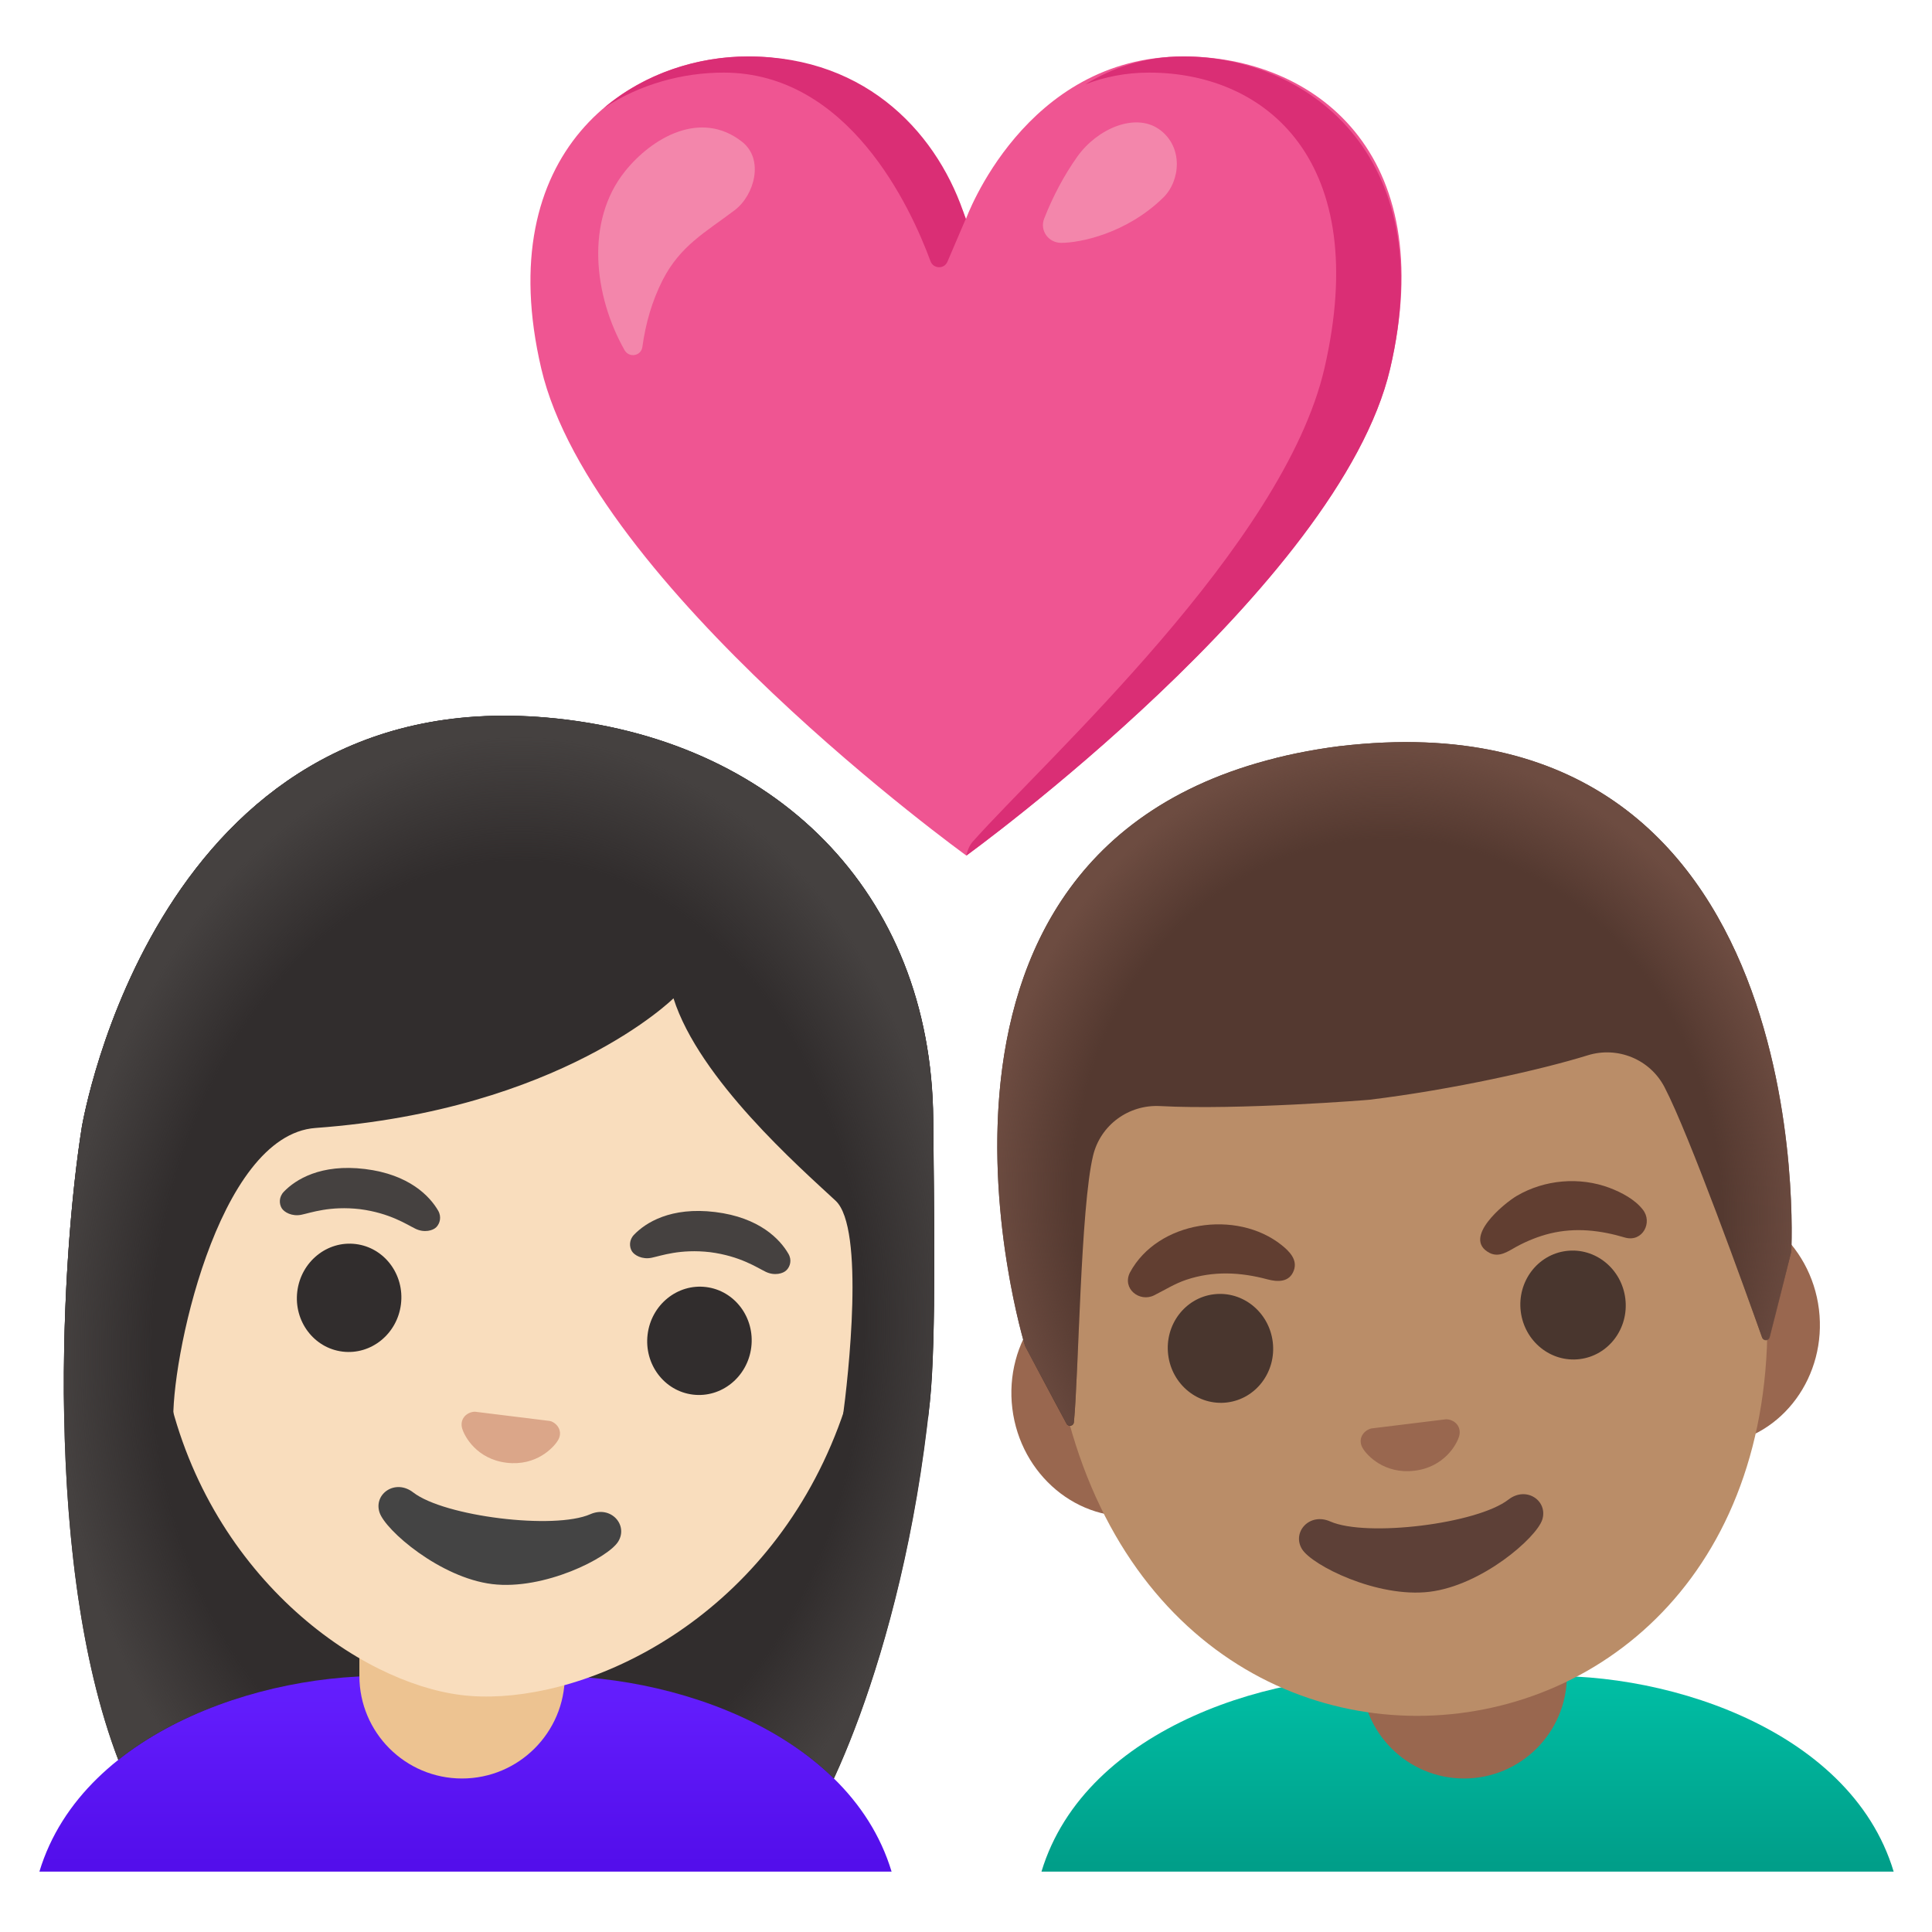 <svg viewBox="0 0 128 128" xmlns="http://www.w3.org/2000/svg">
  <defs>
    <linearGradient id="SVGID_1_" gradientTransform="matrix(-1 0 0 1 0 0)" gradientUnits="userSpaceOnUse" x1="-30.846" x2="-30.846" y1="123.518" y2="110.865">
      <stop offset="0" stop-color="#530EEB"/>
      <stop offset="1" stop-color="#651FFF"/>
    </linearGradient>
    <linearGradient id="SVGID_2_" gradientUnits="userSpaceOnUse" x1="97.236" x2="97.236" y1="123.518" y2="110.865">
      <stop offset="0" stop-color="#009E89"/>
      <stop offset="1" stop-color="#00BFA5"/>
    </linearGradient>
    <radialGradient id="hairHighlights_2_" cx="38.019" cy="64.731" gradientTransform="matrix(0.999 0.05 -0.067 1.339 0 0)" gradientUnits="userSpaceOnUse" r="30.737">
      <stop offset="0.765" stop-color="#454140" stop-opacity="0"/>
      <stop offset="0.966" stop-color="#454140"/>
    </radialGradient>
    <radialGradient id="hairHighlights_3_" cx="82.108" cy="80.092" gradientTransform="matrix(0.993 -0.122 0.138 1.12 0 0)" gradientUnits="userSpaceOnUse" r="26.951">
      <stop offset="0.794" stop-color="#6D4C41" stop-opacity="0"/>
      <stop offset="1" stop-color="#6D4C41"/>
    </radialGradient>
  </defs>
  <path id="hair_3_" d="M5.43,74.62 C5.49,74.36 10.38,45.28 36.23,47.54 C51.27,48.85 61.71,59.06 61.83,74.15 C61.87,79.47 62.05,88.66 61.61,92.84 C59.78,110.42 53.87,121.27 53.08,121.47 C48.92,122.49 11.74,124.82 8.99,119.24 C2.65,106.44 3.99,83.56 5.43,74.62 Z" fill="#312D2D"/>
  <path d="M27.08,111.11 L30.84,111.11 L34.6,111.11 C43.29,110.45 56.16,114.35 59.07,124 L30.85,124 L2.61,124 C5.52,114.36 18.39,110.45 27.08,111.11 Z" fill="url(#SVGID_1_)"/>
  <path id="neck_1_" d="M30.61,117.83 L30.61,117.83 C26.85,117.83 23.81,114.78 23.81,111.03 L23.81,106.49 L37.42,106.49 L37.42,111.03 C37.41,114.79 34.36,117.83 30.61,117.83 Z" fill="#EDC391"/>
  <path d="M37.51,55.63 L37.51,55.63 L37.51,55.63 C25.36,54.14 13,61.79 10.64,80.95 C8.75,96.34 17.16,106.61 25.1,110.56 C26.99,111.5 28.86,112.09 30.55,112.3 C32.23,112.51 34.17,112.39 36.22,111.94 C44.88,110.04 55.55,102.1 57.45,86.69 C59.8,67.53 49.66,57.12 37.51,55.63 Z" fill="#F9DDBD"/>
  <path id="nose_178_" d="M36.63,94.22 C36.56,94.18 36.49,94.15 36.41,94.14 L31.47,93.53 C31.39,93.53 31.32,93.54 31.24,93.56 C30.77,93.69 30.47,94.12 30.62,94.64 C30.77,95.16 31.58,96.67 33.56,96.91 C35.54,97.15 36.69,95.89 36.97,95.42 C37.25,94.95 37.06,94.46 36.63,94.22 Z" fill="#DBA689"/>
  <path d="M29.03,80.21 C28.48,79.26 27.12,77.81 24.18,77.45 C21.24,77.09 19.57,78.16 18.81,78.95 C18.47,79.3 18.49,79.75 18.66,80.04 C18.82,80.31 19.34,80.61 19.97,80.48 C20.6,80.35 21.86,79.88 23.85,80.11 C25.84,80.37 26.95,81.13 27.53,81.41 C28.11,81.69 28.69,81.53 28.91,81.3 C29.14,81.06 29.27,80.63 29.03,80.21 Z" fill="#454140"/>
  <path d="M52.23,83.06 C51.68,82.11 50.32,80.66 47.38,80.3 C44.44,79.94 42.77,81.01 42.01,81.8 C41.67,82.15 41.69,82.6 41.86,82.89 C42.02,83.16 42.54,83.46 43.17,83.33 C43.8,83.2 45.06,82.73 47.05,82.96 C49.04,83.22 50.15,83.98 50.73,84.26 C51.31,84.54 51.89,84.38 52.11,84.15 C52.35,83.91 52.48,83.48 52.23,83.06 Z" fill="#454140"/>
  <path d="M46.777,85.27 C48.674,85.503 50.015,87.287 49.774,89.255 C49.532,91.223 47.799,92.629 45.902,92.396 C44.006,92.163 42.664,90.379 42.906,88.411 C43.147,86.444 44.881,85.037 46.777,85.27 Z" fill="#312D2D"/>
  <path d="M23.568,82.421 C25.465,82.654 26.806,84.438 26.564,86.406 C26.323,88.374 24.589,89.78 22.693,89.547 C20.796,89.314 19.455,87.53 19.696,85.563 C19.938,83.595 21.671,82.188 23.568,82.421 Z" fill="#312D2D"/>
  <path id="mouth_104_" d="M39.11,100.32 C36.72,101.37 29.44,100.47 27.38,98.88 C26.2,97.96 24.75,98.96 25.14,100.19 C25.52,101.39 29.17,104.53 32.61,104.95 C36.05,105.37 40.3,103.21 40.96,102.13 C41.63,101.04 40.48,99.72 39.11,100.32 Z" fill="#444444"/>
  <path id="hair_2_" d="M36.22,47.55 C10.37,45.29 5.49,74.36 5.43,74.62 C4.76,78.8 4.11,86.02 4.25,93.83 L11.49,94.34 C11.27,90.38 14.37,75.2 20.91,74.73 C37.18,73.54 44.62,66.14 44.62,66.14 C46.32,71.5 52.98,77.34 55.36,79.55 C57.31,81.36 56.2,91.24 55.83,93.95 L61.49,93.95 C61.53,93.59 61.57,93.23 61.61,92.86 C62.04,88.68 61.87,79.49 61.83,74.17 C61.7,59.06 51.26,48.86 36.22,47.55 Z" fill="#312D2D"/>
  <path id="hairHighlights_1_" d="M61.82,74.15 C61.7,59.06 51.26,48.86 36.22,47.54 C10.37,45.29 5.49,74.36 5.43,74.62 C4.09,82.97 2.83,103.49 7.83,116.59 C13.16,112.35 21.11,110.65 27.08,111.11 L30.84,111.11 L34.6,111.11 C41.12,110.61 49.99,112.68 55.24,117.82 C57.36,113.23 60.38,104.53 61.59,92.84 C62.04,88.67 61.86,79.47 61.82,74.15 Z" fill="url(#hairHighlights_2_)"/>
  <path d="M78.41,3.74 C67.87,3.74 64,14.5 64,14.5 C64,14.5 60.18,3.74 49.57,3.74 C41.6,3.74 32.5,10.06 35.86,24.42 C39.22,38.78 64.02,56.68 64.02,56.68 C64.02,56.68 88.74,38.78 92.1,24.42 C95.46,10.06 87.02,3.74 78.41,3.74 Z" fill="#EF5592"/>
  <path d="M47.94,4.81 C56.21,4.81 60.32,13.7 61.65,17.31 C61.84,17.82 62.56,17.84 62.77,17.34 L63.98,14.51 C62.27,9.06 57.58,3.74 49.57,3.74 C46.25,3.74 42.75,4.84 40.02,7.15 C42.42,5.56 45.25,4.81 47.94,4.81 Z" fill="#DA2E75"/>
  <path d="M78.41,3.74 C75.86,3.74 73.71,4.48 71.9,5.59 C73.17,5.1 74.58,4.81 76.13,4.81 C83.93,4.81 90.9,10.72 87.75,24.39 C85.05,36.12 69.25,50.35 64.43,55.78 C64.12,56.13 64.02,56.69 64.02,56.69 C64.02,56.69 88.74,38.79 92.1,24.43 C95.46,10.06 86.38,3.74 78.41,3.74 Z" fill="#DA2E75"/>
  <path d="M41.4,11.36 C43.2,9.11 46.43,7.25 49.16,9.39 C50.64,10.55 49.99,12.93 48.67,13.93 C46.74,15.39 45.07,16.27 43.9,18.56 C43.2,19.94 42.77,21.44 42.56,22.98 C42.48,23.59 41.68,23.73 41.38,23.2 C39.34,19.6 38.77,14.65 41.4,11.36 Z" fill="#F386AB"/>
  <path d="M70.31,16.09 C69.46,16.09 68.87,15.27 69.18,14.48 C69.75,13.03 70.49,11.62 71.38,10.37 C72.7,8.52 75.2,7.45 76.79,8.56 C78.42,9.71 78.21,11.99 77.06,13.1 C74.61,15.49 71.53,16.09 70.31,16.09 Z" fill="#F386AB"/>
  <path d="M101,111.11 L97.24,111.11 L93.48,111.11 C84.78,110.45 71.91,114.36 69,124 L97.23,124 L125.46,124 C122.57,114.36 109.69,110.45 101,111.11 Z" fill="url(#SVGID_2_)"/>
  <path id="neck" d="M97,117.83 L97,117.83 C93.24,117.83 90.2,114.78 90.2,111.03 L90.2,106.49 L103.81,106.49 L103.81,111.03 C103.8,114.79 100.75,117.83 97,117.83 Z" fill="#99674F"/>
  <path d="M112,79.66 L106.82,80.3 L78.79,83.74 L73.61,84.38 C69.47,84.89 66.53,88.91 67.07,93.32 C67.61,97.73 71.44,100.92 75.58,100.41 L80.76,99.77 L108.79,96.33 L113.97,95.69 C118.11,95.18 121.05,91.16 120.51,86.75 C119.97,82.35 116.14,79.16 112,79.66 Z" fill="#99674F"/>
  <path d="M89.33,53.67 L89.33,53.67 L89.33,53.67 C77.11,55.17 67.39,69.63 69.7,88.44 C72,107.15 84.79,114.96 96.67,113.51 C108.55,112.05 119.07,101.37 116.78,82.66 C114.47,63.85 101.55,52.17 89.33,53.67 Z" fill="#BA8D68"/>
  <path d="M74.86,84.31 C76.71,80.87 81.94,80.12 84.91,82.49 C85.42,82.9 85.98,83.45 85.72,84.17 C85.43,84.97 84.64,84.94 83.97,84.76 C82.18,84.28 80.38,84.19 78.59,84.79 C77.82,85.05 77.18,85.46 76.46,85.82 C75.49,86.3 74.33,85.37 74.86,84.31 Z" fill="#613E31"/>
  <path d="M107.69,82 C106.04,81.51 104.41,81.31 102.7,81.72 C101.93,81.91 101.18,82.21 100.48,82.59 C99.93,82.89 99.34,83.34 98.69,83.01 C96.83,82.04 99.64,79.73 100.49,79.23 C102.33,78.15 104.65,77.95 106.64,78.7 C107.43,79 108.31,79.46 108.84,80.14 C109.51,80.98 108.83,82.3 107.69,82 Z" fill="#613E31"/>
  <path d="M84.323,88.908 C84.566,90.887 83.212,92.681 81.299,92.916 C79.386,93.151 77.638,91.738 77.395,89.759 C77.152,87.78 78.506,85.985 80.419,85.75 C82.332,85.515 84.08,86.929 84.323,88.908 Z" fill="#49362E"/>
  <path d="M107.682,86.037 C107.925,88.016 106.571,89.81 104.658,90.045 C102.745,90.28 100.997,88.867 100.754,86.888 C100.511,84.909 101.865,83.114 103.778,82.879 C105.691,82.644 107.439,84.058 107.682,86.037 Z" fill="#49362E"/>
  <path id="nose_173_" d="M96.04,94.06 C95.96,94.04 95.88,94.03 95.81,94.03 L90.84,94.64 C90.77,94.66 90.69,94.69 90.62,94.73 C90.19,94.97 90,95.46 90.28,95.94 C90.55,96.41 91.71,97.68 93.71,97.44 C95.7,97.2 96.52,95.68 96.67,95.16 C96.82,94.63 96.52,94.19 96.04,94.06 Z" fill="#99674F"/>
  <path id="mouth_99_" d="M99.94,99.35 C97.87,100.96 90.53,101.86 88.13,100.8 C86.75,100.19 85.58,101.52 86.26,102.63 C86.92,103.71 91.25,105.88 94.71,105.46 C98.17,105.04 101.79,101.89 102.18,100.68 C102.57,99.44 101.13,98.43 99.94,99.35 Z" fill="#5D4037"/>
  <path id="hair_588_" d="M88.81,49.43 L88.81,49.43 C88.81,49.43 88.8,49.43 88.8,49.43 C88.8,49.43 88.79,49.43 88.79,49.43 L88.79,49.43 C56.9,53.53 67.91,89.17 67.91,89.17 C67.91,89.17 69.8,92.75 70.66,94.33 C70.78,94.56 71.13,94.49 71.15,94.23 C71.46,91.1 71.59,79.99 72.42,76.56 C72.91,74.53 74.78,73.17 76.86,73.28 C82.05,73.56 90.72,72.87 90.74,72.86 C96.24,72.19 102.12,70.87 105.18,69.92 C107.17,69.3 109.32,70.18 110.28,72.03 C111.91,75.15 115.67,85.6 116.74,88.6 C116.83,88.85 117.18,88.83 117.24,88.57 L118.67,82.93 C118.68,82.93 120.74,45.69 88.81,49.43 Z" fill="#543930"/>
  <path id="hairHighlights" d="M118.68,82.93 C118.68,82.93 120.74,45.68 88.81,49.43 L88.81,49.43 C88.81,49.43 88.8,49.43 88.8,49.43 L88.8,49.43 C88.8,49.43 88.79,49.43 88.79,49.43 L88.79,49.43 C88.29,49.49 87.81,49.56 87.33,49.64 C86.38,49.8 85.48,49.98 84.61,50.2 C84.6,50.2 84.59,50.2 84.58,50.21 C84.52,50.23 84.46,50.24 84.4,50.26 C57.95,56.94 67.91,89.17 67.91,89.17 L70.66,94.3 C70.78,94.53 71.12,94.46 71.15,94.2 C71.46,91.04 71.59,79.98 72.42,76.55 C72.91,74.52 74.78,73.15 76.86,73.27 C80.06,73.45 85.12,73.54 90.62,72.87 C90.64,72.87 91.65,72.86 91.67,72.86 C91.69,72.86 91.71,72.86 91.73,72.85 C97.23,72.18 102.12,70.86 105.18,69.91 C107.17,69.29 109.32,70.17 110.28,72.02 C111.92,75.16 115.7,85.68 116.75,88.63 C116.84,88.87 117.18,88.86 117.25,88.61 C117.7,86.88 118.68,82.93 118.68,82.93 Z" fill="url(#hairHighlights_3_)"/>
</svg>